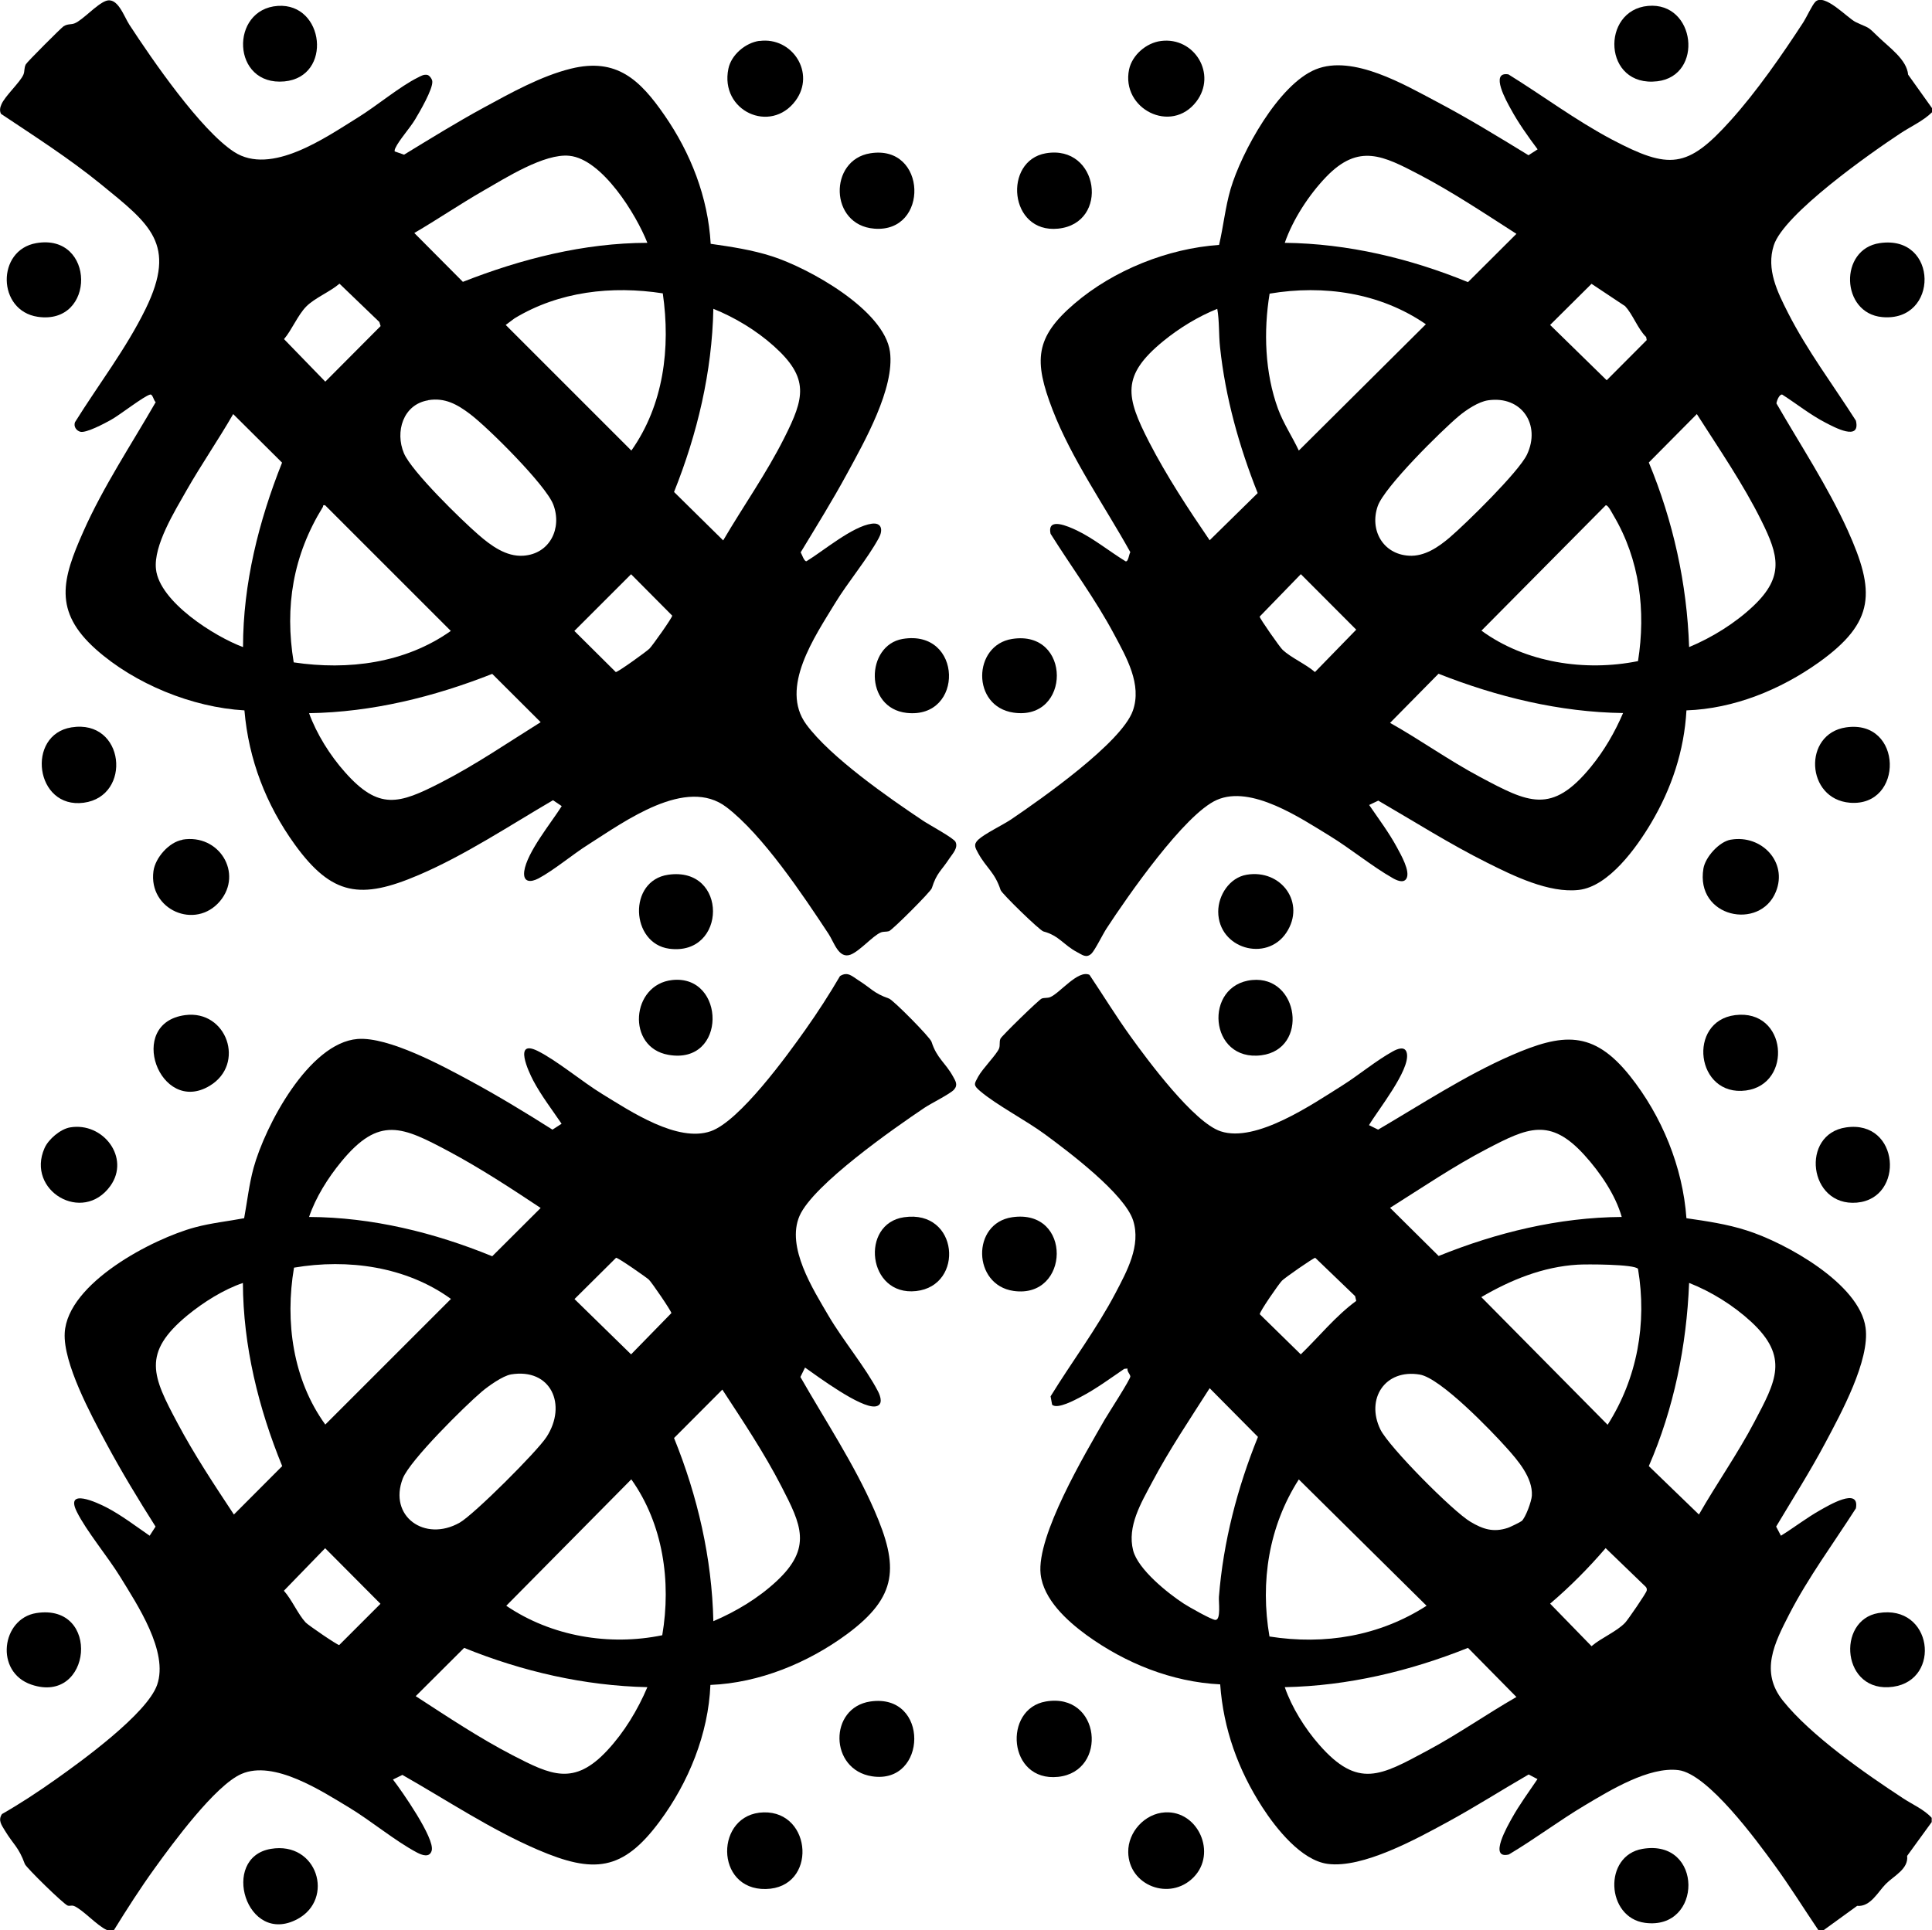 <?xml version="1.0" encoding="UTF-8"?>
<svg id="Layer_1" data-name="Layer 1" xmlns="http://www.w3.org/2000/svg" viewBox="0 0 137.61 137.5">
  <path d="M7.61,137.5c-.72-.32-1.7-1.45-2.34-1.71-.17-.07-.3.02-.45-.03-.28-.09-2.95-2.7-3.05-2.96-.45-1.23-.8-1.36-1.42-2.38-.23-.39-.51-.73-.21-1.18,1.31-.75,2.57-1.58,3.8-2.45,1.87-1.32,6.53-4.7,7.25-6.75.83-2.37-1.41-5.71-2.64-7.72-.88-1.43-2.39-3.23-3.08-4.62-.86-1.73,1.47-.64,2.11-.31,1.06.55,2.09,1.34,3.08,2.02l.42-.65c-1.23-1.94-2.43-3.92-3.52-5.95s-3.07-5.7-2.95-7.85c.2-3.55,6.26-6.71,9.28-7.52,1.15-.31,2.33-.43,3.5-.65.22-1.2.35-2.4.67-3.58.82-2.99,3.93-8.91,7.41-9.19,2.2-.17,6.04,1.91,8,2.97s3.96,2.27,5.88,3.49l.65-.42c-.67-.99-1.46-2.02-2.02-3.08-.33-.63-1.42-2.96.31-2.11,1.39.69,3.19,2.21,4.62,3.08,2.01,1.23,5.35,3.47,7.72,2.64,2.05-.72,5.43-5.38,6.75-7.25.87-1.23,1.69-2.5,2.45-3.8.55-.35.87.02,1.3.29.94.59,1.08.92,2.19,1.31.31.11,2.93,2.76,3.03,3.08.38,1.19.97,1.46,1.53,2.47.18.33.37.6.07.94-.28.31-1.64.98-2.1,1.29-2.16,1.45-7.93,5.48-8.9,7.7s.96,5.23,2.07,7.13c1.04,1.77,2.63,3.66,3.52,5.38.18.35.4,1-.21,1.07-1.06.11-4.05-2.11-4.99-2.77l-.33.67c1.77,3.1,3.84,6.22,5.27,9.5,1.75,4.02,1.67,6.14-1.95,8.82-2.78,2.05-6.25,3.48-9.73,3.62-.14,3.48-1.56,6.96-3.62,9.73-2.63,3.55-4.7,3.72-8.68,2.01-3.33-1.43-6.49-3.54-9.64-5.33l-.67.33c.62.8,2.99,4.19,2.76,5.06-.15.54-.71.32-1.05.14-1.52-.8-3.26-2.25-4.81-3.19-1.98-1.19-5.37-3.42-7.69-2.41-1.87.81-4.92,4.97-6.18,6.72-1.04,1.44-1.99,2.93-2.92,4.43h-.5ZM22.01,86.7c4.49.02,8.92,1.11,13.05,2.8l3.45-3.44c-2.11-1.4-4.26-2.81-6.5-4.01-3.34-1.78-4.99-2.59-7.7.71-.94,1.14-1.83,2.55-2.3,3.95ZM43.88,89.61l-2.96,2.94,4.03,3.94,2.87-2.94c0-.14-1.41-2.21-1.61-2.39-.19-.17-2.19-1.57-2.33-1.55ZM20.94,90.32c-.65,3.84-.08,7.98,2.23,11.17l8.95-8.95c-3.19-2.31-7.34-2.88-11.17-2.23ZM17.31,91.4c-1.39.47-2.81,1.37-3.95,2.3-3.29,2.71-2.49,4.36-.71,7.7,1.19,2.24,2.61,4.38,4.01,6.5l3.44-3.45c-1.69-4.13-2.78-8.56-2.8-13.05ZM36.39,97.92c-.58.1-1.61.83-2.08,1.23-1.21,1.03-5.11,4.88-5.62,6.18-1.04,2.69,1.56,4.56,4.05,3.15,1.02-.58,5.53-5.08,6.19-6.11,1.48-2.28.32-4.93-2.55-4.45ZM50.81,115.5c1.62-.69,3.2-1.64,4.5-2.85,2.56-2.38,1.76-4.02.35-6.75-1.23-2.39-2.74-4.65-4.21-6.9l-3.44,3.45c1.68,4.14,2.7,8.57,2.8,13.05ZM44.96,105.4l-8.9,9c3.21,2.18,7.33,2.88,11.11,2.1.65-3.82.06-7.92-2.2-11.1ZM23.16,110.3l-2.94,3.03c.56.62,1.01,1.68,1.55,2.26.19.2,2.25,1.61,2.39,1.61l2.94-2.94-3.94-3.96ZM46.11,120.2c-4.49-.1-8.91-1.12-13.05-2.8l-3.45,3.44c2.25,1.46,4.51,2.97,6.9,4.21,2.73,1.41,4.37,2.21,6.75-.35,1.21-1.3,2.16-2.88,2.85-4.5Z"/>
  <path d="M129.51,137.5c-1.04-1.54-2.02-3.12-3.12-4.63-1.26-1.73-4.74-6.5-6.84-6.76s-4.84,1.42-6.67,2.51-3.56,2.4-5.41,3.5c-1.49.36-.05-2.1.22-2.59.54-.97,1.2-1.86,1.82-2.78l-.63-.33c-1.94,1.12-3.83,2.33-5.8,3.4-2.19,1.19-6.01,3.3-8.51,2.97-1.89-.25-3.69-2.54-4.66-4.04-1.72-2.66-2.77-5.57-3-8.75-3.45-.17-6.76-1.51-9.53-3.52-1.38-1.01-3.06-2.53-3.26-4.34-.3-2.73,3.15-8.54,4.57-11.01.25-.43,1.84-2.88,1.82-3.07-.02-.17-.24-.34-.2-.56l-.23.02c-1.01.69-2.01,1.43-3.1,2-.4.21-1.66.9-2.04.56l-.11-.6c1.52-2.47,3.28-4.8,4.63-7.37.81-1.55,1.82-3.37,1.25-5.16-.61-1.9-4.6-4.9-6.27-6.13-1.37-1.01-3.44-2.08-4.62-3.08-.52-.44-.43-.51-.15-1.03.32-.59,1.31-1.57,1.49-2.01.09-.24,0-.47.1-.7.08-.19,2.75-2.79,2.94-2.86s.4-.02.6-.1c.68-.27,1.98-1.97,2.8-1.59.98,1.46,1.89,2.95,2.92,4.38,1.23,1.71,4.52,6.15,6.43,6.77,2.52.83,6.51-1.92,8.65-3.26,1.16-.73,2.42-1.78,3.58-2.42.35-.2.93-.44,1.03.14.22,1.19-2.07,4.03-2.7,5.1l.65.32c3.07-1.8,6.21-3.86,9.48-5.29,3.64-1.58,5.83-1.83,8.46,1.47,2.27,2.85,3.76,6.48,4.02,10.13,1.45.21,2.89.42,4.29.87,2.75.87,8.05,3.79,8.47,6.93.32,2.32-1.76,6.12-2.86,8.19s-2.33,4-3.51,5.98l.34.65c.94-.58,1.82-1.27,2.78-1.81.57-.32,2.85-1.7,2.56-.14-1.6,2.5-3.39,4.91-4.75,7.55-1.05,2.05-2.1,4.08-.45,6.15,1.98,2.48,5.86,5.19,8.55,6.95.68.45,1.51.8,2.05,1.4v.3l-1.75,2.41c.11.93-.94,1.42-1.51,1.99s-1.1,1.66-2.05,1.57l-2.4,1.74h-.4ZM115.51,86.7c-.44-1.57-1.55-3.19-2.65-4.4-2.46-2.72-4.07-1.95-6.95-.45-2.38,1.24-4.63,2.77-6.9,4.2l3.46,3.43c4.13-1.67,8.55-2.75,13.04-2.78ZM96.6,92.68l-.08-.34-2.84-2.73c-.14.01-2.18,1.43-2.37,1.63-.22.22-1.61,2.23-1.58,2.39l2.92,2.86c1.31-1.27,2.47-2.72,3.95-3.81ZM114.51,101.5c2.11-3.32,2.81-7.22,2.16-11.1-.22-.34-3.72-.34-4.31-.3-2.46.15-4.75,1.08-6.85,2.31l9,9.1ZM121.01,107.9c1.27-2.22,2.76-4.33,3.95-6.6,1.52-2.89,2.51-4.61-.25-7.15-1.25-1.15-2.82-2.13-4.4-2.75-.18,4.48-1.08,8.94-2.87,13.05l3.57,3.45ZM108.38,108.37c.29-.26.71-1.42.73-1.82.07-1.27-1-2.51-1.8-3.4-1.1-1.23-4.7-4.97-6.18-5.22-2.48-.42-3.87,1.73-2.81,3.91.61,1.25,5.19,5.86,6.42,6.58.89.53,1.63.77,2.66.43.15-.05.88-.4.97-.48ZM86.16,98.9c-1.4,2.2-2.88,4.39-4.1,6.7-.78,1.47-1.79,3.14-1.35,4.86.35,1.35,2.46,3.04,3.61,3.79.32.21,1.99,1.16,2.25,1.16.41,0,.22-1.31.25-1.65.31-3.91,1.31-7.76,2.78-11.39l-3.43-3.46ZM101.61,114.4l-9.1-9c-2.14,3.34-2.76,7.29-2.09,11.19,3.94.62,7.83-.03,11.19-2.19ZM114.36,110.3c-1.22,1.42-2.53,2.74-3.95,3.95l2.95,3.03c.68-.59,1.8-1.04,2.4-1.68.19-.2,1.51-2.12,1.53-2.28.02-.11,0-.2-.08-.28l-2.85-2.75ZM108.01,120.9l-3.45-3.5c-4.15,1.66-8.55,2.71-13.05,2.8.5,1.45,1.44,2.95,2.45,4.1,2.77,3.17,4.4,2.19,7.65.45,2.2-1.17,4.24-2.61,6.4-3.85Z"/>
  <path d="M137.61,7.7v.3c-.63.62-1.51,1.01-2.25,1.5-2.11,1.39-8.3,5.74-9.02,7.98-.55,1.71.26,3.32,1.02,4.82,1.37,2.69,3.21,5.13,4.83,7.67.35,1.5-1.55.46-2.15.15-1.09-.56-2.07-1.35-3.1-2.01-.21-.03-.39.45-.41.63,1.7,2.95,3.66,5.92,5.07,9.03,1.97,4.36,1.99,6.53-2.05,9.42-2.74,1.95-6.04,3.3-9.43,3.42-.16,2.88-1.06,5.57-2.52,8.03-1.02,1.72-3,4.51-5.14,4.76s-4.7-1.02-6.54-1.94c-2.66-1.33-5.18-2.93-7.75-4.42l-.65.31c.67.98,1.42,1.98,1.98,3.02.26.49.98,1.71.67,2.23-.21.35-.71.11-.97-.04-1.48-.84-2.99-2.09-4.49-3.01-2.1-1.28-5.59-3.64-8.04-2.56-2.3,1.01-6.38,6.9-7.85,9.15-.26.39-.84,1.58-1.09,1.81-.37.33-.65.07-1-.11-.96-.5-1.3-1.19-2.41-1.48-.27-.07-2.98-2.71-3.05-2.95-.42-1.28-1-1.55-1.59-2.61-.22-.41-.37-.63,0-.98.48-.44,1.72-1.03,2.35-1.45,2.12-1.44,7.86-5.46,8.66-7.74.66-1.87-.46-3.8-1.33-5.43-1.33-2.5-3.03-4.78-4.53-7.17-.28-1.24,1.29-.51,1.85-.25,1.2.57,2.35,1.51,3.49,2.21.2.06.24-.51.34-.65-1.82-3.28-4.19-6.65-5.54-10.15s-1.25-5.15,1.55-7.55,6.67-3.94,10.31-4.19c.31-1.32.44-2.67.82-3.98.78-2.64,3.42-7.46,6.07-8.53s6.32,1.1,8.6,2.3,4.39,2.5,6.55,3.82l.65-.42c-.68-.91-1.38-1.89-1.92-2.89-.27-.49-1.52-2.68-.16-2.45,2.47,1.53,4.8,3.28,7.37,4.64,4.08,2.15,5.37,2.08,8.45-1.35,1.85-2.05,3.68-4.69,5.19-7.01.23-.36.61-1.2.85-1.45.64-.65,2.28,1.15,2.87,1.44,1.02.49.76.22,1.63,1.07.78.76,2.01,1.6,2.11,2.68l1.69,2.37ZM91.51,17.3c4.49.05,8.92,1.11,13.05,2.8l3.45-3.44c-2.26-1.45-4.52-2.96-6.9-4.21-2.57-1.34-4.32-2.27-6.65.15-1.23,1.28-2.37,3.03-2.95,4.7ZM115.78,21.83l-2.42-1.61-2.95,2.93,4.03,3.94,2.85-2.86-.04-.22c-.57-.54-.98-1.66-1.48-2.17ZM92.51,32.1l9.05-9c-3.25-2.24-7.27-2.83-11.13-2.18-.44,2.68-.34,5.64.6,8.21.39,1.05,1.01,1.97,1.48,2.97ZM86.71,22c-1.37.55-2.71,1.37-3.85,2.3-3.02,2.47-2.67,3.96-1.01,7.2,1.25,2.42,2.78,4.75,4.31,6.99l3.42-3.36c-1.32-3.32-2.3-6.81-2.68-10.39-.1-.92-.04-1.85-.2-2.75ZM105.99,28.52c-.69.1-1.55.68-2.08,1.12-1.26,1.06-5.31,5.06-5.78,6.42-.59,1.7.37,3.42,2.22,3.53,1.11.07,2.1-.61,2.91-1.3,1.18-1.01,4.91-4.67,5.5-5.9,1.01-2.13-.38-4.22-2.77-3.87ZM120.31,46.1c1.64-.68,3.31-1.72,4.6-2.95,2.18-2.08,1.78-3.58.55-6.05-1.29-2.61-3.03-5.14-4.6-7.6l-3.42,3.45c1.73,4.17,2.72,8.63,2.87,13.15ZM114.37,36l-8.85,8.93c3.13,2.29,7.38,2.93,11.15,2.17.57-3.59.12-7.23-1.74-10.37-.1-.16-.39-.77-.56-.73ZM92.66,40.9l-2.94,3.03c.01.14,1.45,2.2,1.64,2.37.6.56,1.66,1.02,2.3,1.58l2.94-3.02-3.95-3.96ZM115.61,50.8c-4.52-.06-8.97-1.15-13.15-2.8l-3.45,3.5c2.17,1.22,4.2,2.68,6.4,3.85,3.45,1.84,5.1,2.71,7.9-.71.95-1.16,1.71-2.47,2.3-3.85Z"/>
  <path d="M28.12,10.79l.66.23c1.87-1.14,3.74-2.3,5.67-3.35s4.1-2.26,6.22-2.78c3.25-.8,4.92.8,6.66,3.32,1.87,2.7,3.1,5.84,3.29,9.16,1.47.21,2.94.43,4.37.89,2.62.84,7.99,3.81,8.4,6.8.35,2.59-1.83,6.43-3.06,8.69-1.03,1.9-2.18,3.75-3.3,5.6.08.13.26.69.42.63,1.2-.73,3.26-2.48,4.64-2.67.74-.1.8.48.51,1.01-.81,1.5-2.2,3.14-3.13,4.67-1.43,2.36-3.96,6.01-2.04,8.62,1.72,2.34,5.86,5.22,8.33,6.87.4.27,2.18,1.23,2.3,1.5.2.42-.2.83-.43,1.17-.61.93-.91,1.02-1.26,2.13-.08.25-2.8,2.97-3.05,3.06-.2.06-.41.01-.6.1-.56.24-1.47,1.31-2.13,1.57-.85.33-1.18-.88-1.57-1.47-1.82-2.76-4.68-7.05-7.27-9.03-2.88-2.21-7.25,1.01-9.82,2.64-1.13.71-2.45,1.83-3.57,2.43-.57.3-1.12.29-1.02-.51.19-1.35,1.93-3.46,2.67-4.64l-.62-.42c-3.1,1.81-6.27,3.92-9.57,5.33-4.11,1.76-6.17,1.49-8.82-2.17-2.05-2.84-3.29-6.05-3.59-9.56-3.71-.21-7.81-1.88-10.59-4.36-3.04-2.72-2.39-5-.88-8.39,1.41-3.18,3.42-6.2,5.15-9.21-.15-.11-.21-.59-.4-.54-.46.12-2.16,1.46-2.8,1.81-.43.24-1.76.95-2.17.84-.29-.08-.49-.38-.38-.68,1.67-2.68,3.64-5.23,5.03-8.07,2.27-4.64.29-6.05-3.2-8.9-2.25-1.83-4.69-3.39-7.1-5-.11-.22-.07-.45.03-.67.24-.59,1.35-1.59,1.57-2.13.1-.24.03-.46.17-.73.09-.17,2.53-2.61,2.69-2.71.31-.19.52-.1.79-.21.57-.23,1.56-1.35,2.21-1.59.85-.32,1.29,1.09,1.69,1.7,1.62,2.48,5.06,7.49,7.45,9.05,2.64,1.72,6.53-1.03,8.84-2.46,1.31-.81,2.98-2.21,4.26-2.84.22-.11.42-.24.68-.18.15.04.33.3.34.45.06.54-.91,2.2-1.23,2.73-.36.6-1.14,1.47-1.39,2.01-.05.1-.08.18-.05.29ZM46.11,17.3c-.79-2.01-3.21-5.96-5.55-6.2-1.78-.19-4.56,1.59-6.12,2.48-1.67.96-3.27,2.05-4.93,3.02l3.46,3.48c4.18-1.64,8.61-2.77,13.14-2.78ZM24.18,20.21c-.67.58-1.77,1.02-2.37,1.63s-1.02,1.66-1.58,2.32l2.94,3.03,3.94-3.96-.09-.29-2.84-2.73ZM47.21,20.9c-3.63-.56-7.39-.14-10.56,1.78l-.63.47,8.95,8.95c2.3-3.26,2.8-7.3,2.24-11.19ZM51.51,38.5c1.43-2.44,3.08-4.77,4.35-7.3,1.44-2.85,1.81-4.26-.75-6.55-1.24-1.11-2.76-2.03-4.3-2.65-.09,4.49-1.14,8.9-2.8,13.05l3.5,3.45ZM30.49,28.52c-1.79.3-2.36,2.25-1.72,3.77.55,1.3,4.1,4.76,5.3,5.8.87.76,1.98,1.59,3.21,1.5,1.89-.13,2.77-1.96,2.13-3.64-.52-1.38-4.65-5.49-5.94-6.46-.9-.68-1.79-1.18-2.97-.98ZM17.31,46.1c0-4.52,1.12-8.97,2.78-13.14l-3.48-3.46c-1.06,1.84-2.27,3.59-3.32,5.43-.83,1.47-2.37,3.93-2.18,5.62.25,2.32,4.17,4.8,6.2,5.55ZM20.92,47.19c3.88.58,7.94.06,11.19-2.24l-8.95-8.95c-.2-.04-.12.05-.17.13-2.11,3.42-2.73,7.08-2.07,11.06ZM44.96,40.9l-4.05,4.05,2.95,2.93c.15.01,2.19-1.46,2.4-1.67s1.63-2.21,1.62-2.35l-2.93-2.95ZM22.01,50.8c.54,1.49,1.5,3.02,2.55,4.2,2.43,2.75,3.85,2.29,6.85.75,2.46-1.26,4.76-2.84,7.1-4.3l-3.45-3.44c-4.16,1.64-8.55,2.73-13.05,2.8Z"/>
  <path d="M5.09,51.82c3.81-.61,4.34,4.91.87,5.37s-4.12-4.85-.87-5.37Z"/>
  <path d="M74.49,121.22c3.92-.67,4.45,5,.87,5.37s-3.93-4.85-.87-5.37Z"/>
  <path d="M74.49,10.92c3.79-.65,4.57,5,.87,5.37-3.5.35-3.92-4.84-.87-5.37Z"/>
  <path d="M54.09,2.92c2.34-.32,4.03,2.29,2.57,4.26-1.78,2.39-5.4.72-4.78-2.28.2-.99,1.21-1.85,2.21-1.99Z"/>
  <path d="M12.99,59.82c2.62-.44,4.34,2.4,2.68,4.38-1.75,2.08-5.11.62-4.74-2.14.13-.95,1.11-2.07,2.07-2.23Z"/>
  <path d="M131.49,80.32c3.83-.56,4.2,5.07.76,5.36s-4.03-4.89-.76-5.36Z"/>
  <path d="M82.69,2.92c2.39-.31,4.01,2.37,2.52,4.32-1.79,2.34-5.37.51-4.79-2.29.22-1.03,1.23-1.9,2.27-2.03Z"/>
  <path d="M54.39,129.12c3.49-.09,3.83,5.38.16,5.46s-3.63-5.37-.16-5.46Z"/>
  <path d="M131.49,51.82c4.07-.59,4.14,5.67.28,5.37-3.16-.25-3.37-4.92-.28-5.37Z"/>
  <path d="M61.99,121.22c4.23-.62,4.08,5.94.12,5.33-3.05-.47-3.09-4.89-.12-5.33Z"/>
  <path d="M123.59,72.32c3.71-.46,4.13,4.92.77,5.37-3.58.47-4.2-4.94-.77-5.37Z"/>
  <path d="M82.99,129.12c2.35-.13,3.71,2.92,2.02,4.63s-4.62.59-4.65-1.8c-.02-1.43,1.18-2.75,2.62-2.83Z"/>
  <path d="M61.99,10.92c4.06-.65,4.21,5.69.28,5.37-3.2-.25-3.26-4.9-.28-5.37Z"/>
  <path d="M123.29,59.82c2.18-.37,4.06,1.6,3.2,3.71-1.13,2.79-5.75,1.84-5.16-1.66.14-.81,1.12-1.91,1.95-2.05Z"/>
  <path d="M13.19,72.32c2.96-.39,4.33,3.49,1.74,5.04-3.55,2.13-5.99-4.48-1.74-5.04Z"/>
  <path d="M4.99,80.32c2.35-.4,4.31,2.16,2.87,4.17-1.97,2.74-6.02.33-4.69-2.69.28-.64,1.13-1.36,1.82-1.48Z"/>
  <path d="M89.19,69.82c3.34-.32,4.05,4.92.66,5.36-3.76.49-4.15-5.03-.66-5.36Z"/>
  <path d="M117.39.42c3.39-.3,3.98,4.97.66,5.37-3.88.46-4.05-5.07-.66-5.37Z"/>
  <path d="M72.09,86.72c4.31-.63,4.13,5.83.1,5.25-2.92-.42-3.01-4.82-.1-5.25Z"/>
  <path d="M133.89,17.32c4.21-.62,4.24,5.65.17,5.27-2.95-.27-3.09-4.85-.17-5.27Z"/>
  <path d="M19.79.42c3.32-.22,3.92,5.05.47,5.38-3.78.35-3.91-5.15-.47-5.38Z"/>
  <path d="M133.79,114.92c3.86-.65,4.52,4.76,1.05,5.25-3.65.52-4.07-4.74-1.05-5.25Z"/>
  <path d="M72.09,45.52c4.25-.67,4.21,5.85.1,5.25-3.01-.44-2.91-4.81-.1-5.25Z"/>
  <path d="M64.29,45.52c4.3-.72,4.41,5.72.29,5.27-3.04-.34-2.92-4.82-.29-5.27Z"/>
  <path d="M116.99,131.72c4.36-.74,4.3,5.82.18,5.27-2.78-.37-2.99-4.79-.18-5.27Z"/>
  <path d="M88.79,62.32c2.47-.42,4.24,2.01,2.83,4.13s-4.84,1.14-4.85-1.5c0-1.17.8-2.42,2.02-2.63Z"/>
  <path d="M2.59,17.32c4.21-.72,4.26,5.86.1,5.25-2.9-.43-2.96-4.76-.1-5.25Z"/>
  <path d="M2.59,114.92c4.63-.72,3.95,6.56-.35,5.1-2.64-.89-2.14-4.71.35-5.1Z"/>
  <path d="M47.89,69.82c3.81-.4,3.92,6.07-.28,5.33-3.01-.52-2.67-5.02.28-5.33Z"/>
  <path d="M64.39,86.72c3.9-.57,4.33,4.88.86,5.26s-4-4.81-.86-5.26Z"/>
  <path d="M47.59,62.32c4.29-.62,4.2,5.81.08,5.27-2.76-.37-2.96-4.85-.08-5.27Z"/>
  <path d="M19.29,131.72c3.32-.56,4.56,3.57,1.9,5-3.65,1.96-5.54-4.38-1.9-5Z"/>
</svg>